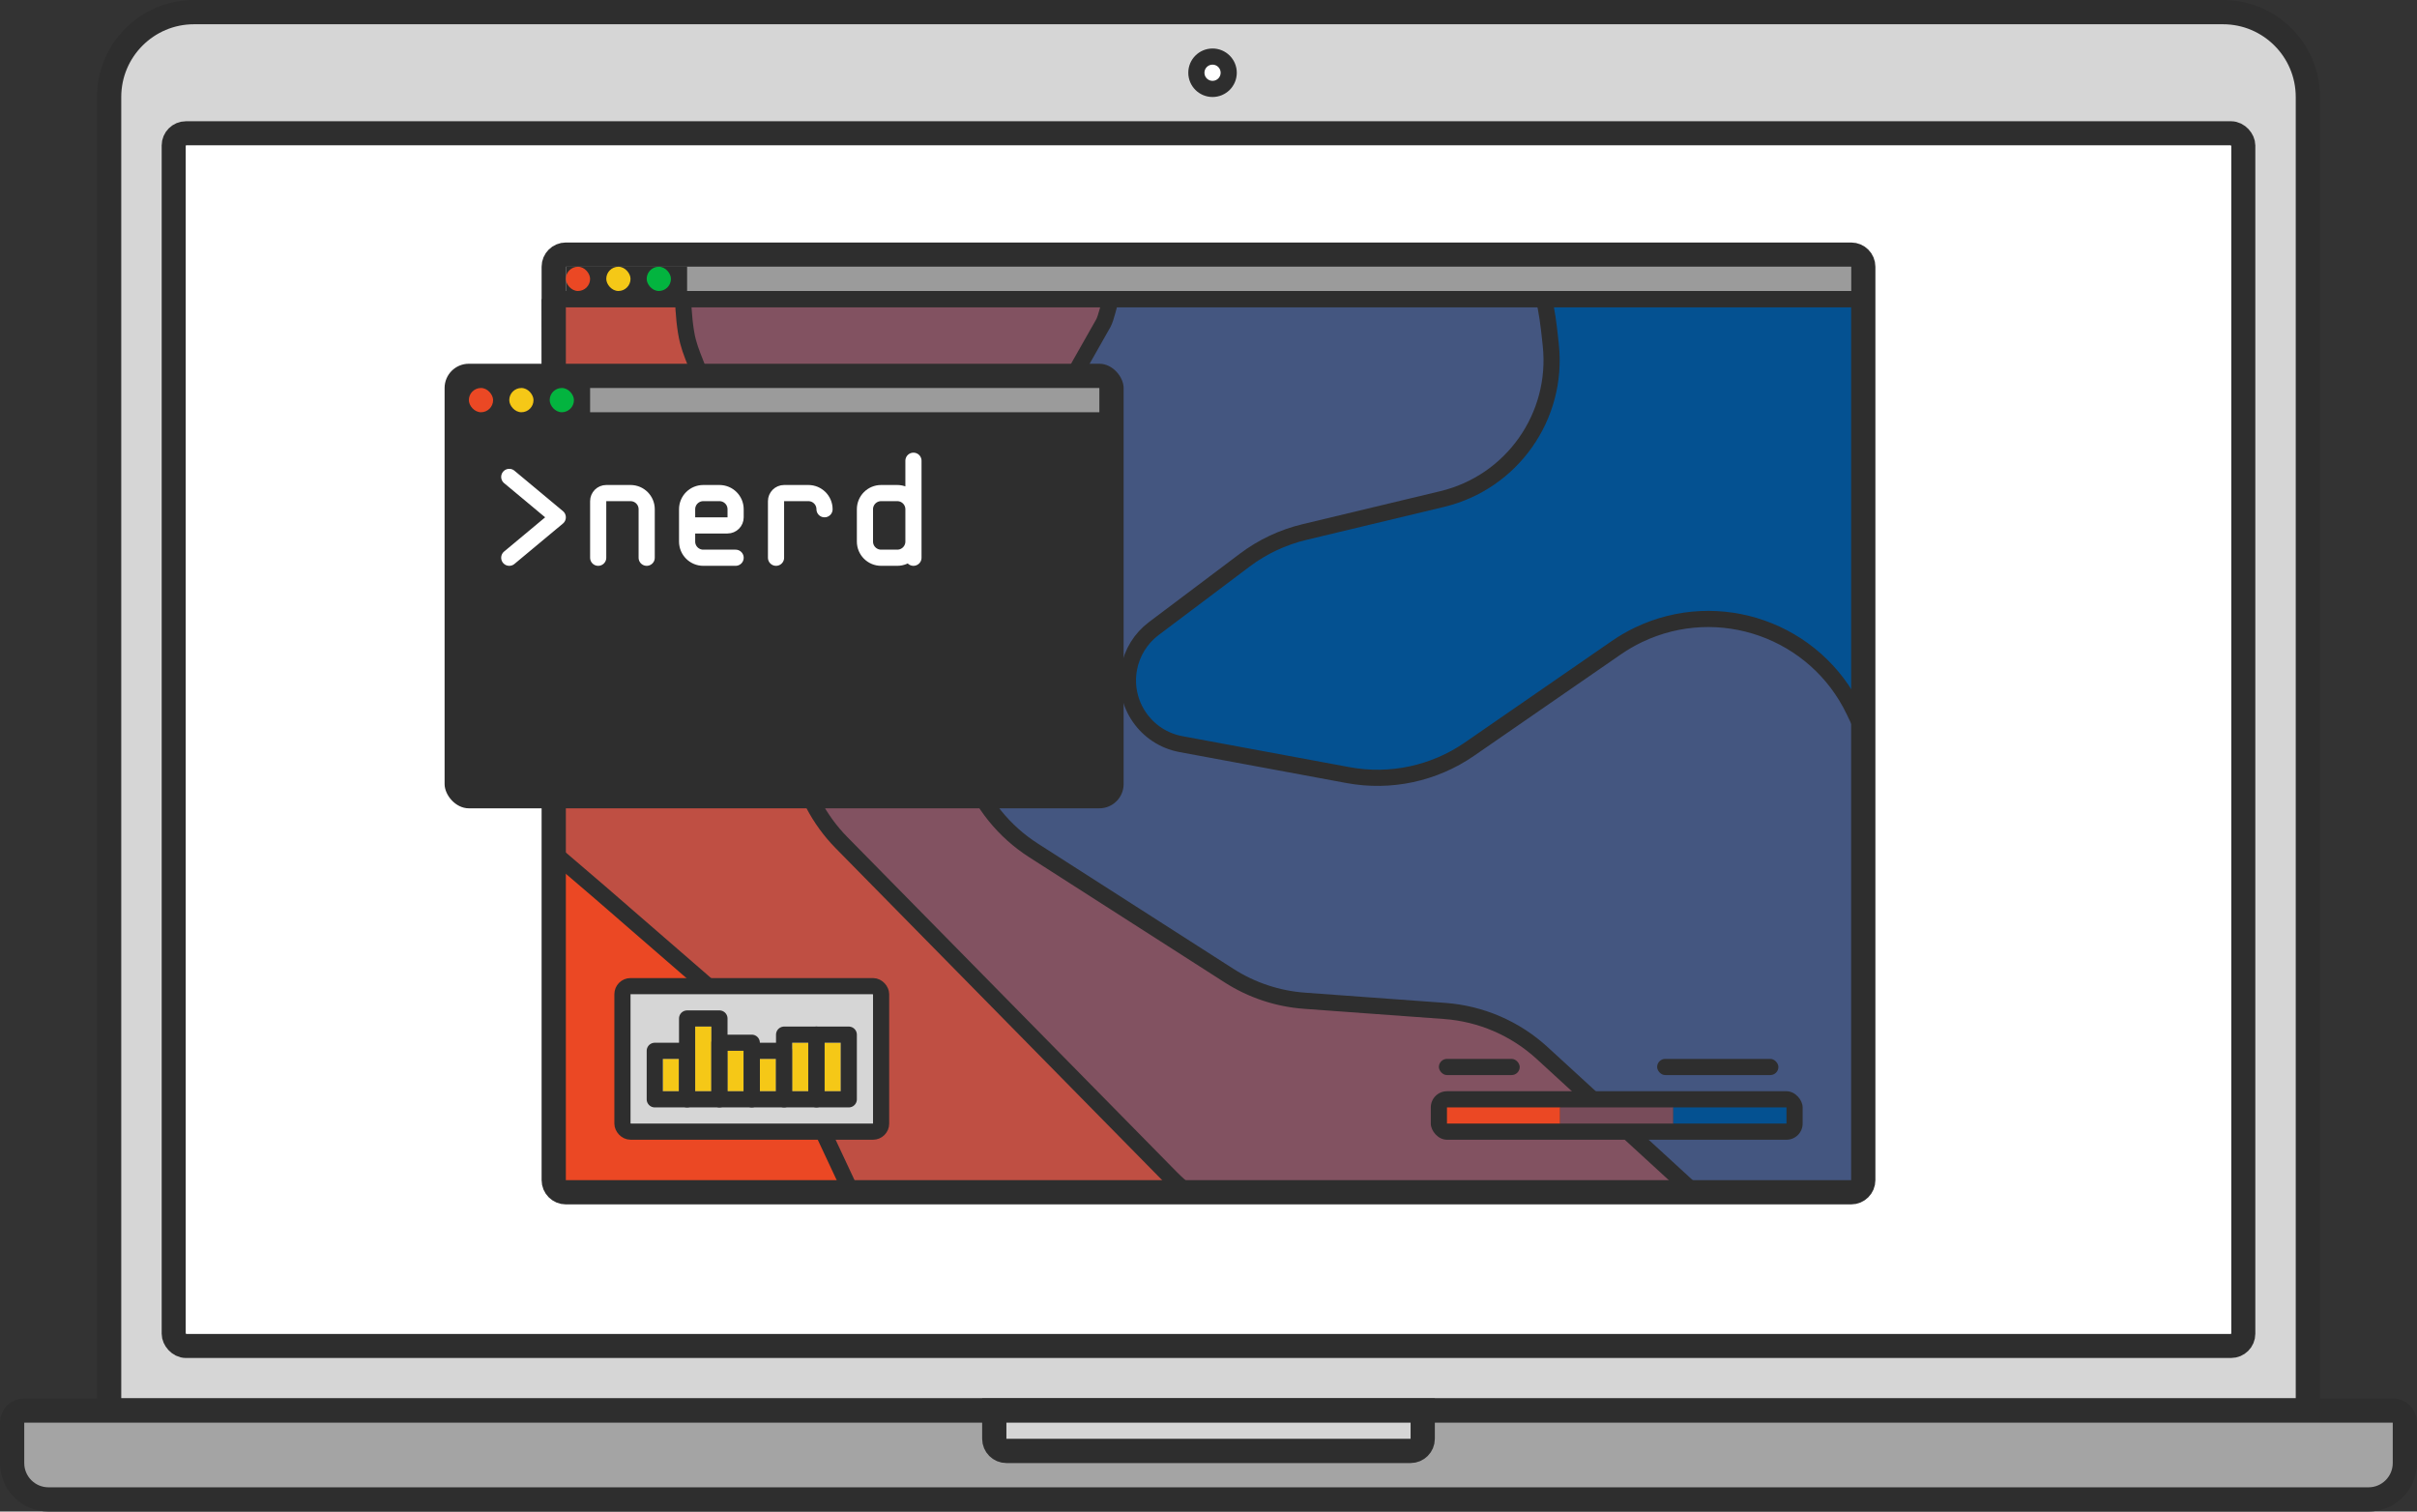 <?xml version="1.0" encoding="UTF-8"?>
<svg width="299px" height="187px" viewBox="0 0 299 187" version="1.1" xmlns="http://www.w3.org/2000/svg" xmlns:xlink="http://www.w3.org/1999/xlink">
    <rect x="0" y="0" width="299" height="187" fill="#333333" stroke="none"/>
    <!-- Generator: Sketch 48.1 (47250) - http://www.bohemiancoding.com/sketch -->
    <title>laptop (voor kaartje, maar nog rgb) copy</title>
    <desc>Created with Sketch.</desc>
    <defs>
        <rect id="path-1" x="5" y="9" width="2" height="4"></rect>
        <rect id="path-2" x="9" y="5" width="2" height="8"></rect>
        <rect id="path-3" x="13" y="8" width="2" height="5"></rect>
        <rect id="path-4" x="17" y="9" width="2" height="4"></rect>
        <rect id="path-5" x="21" y="7" width="2" height="6"></rect>
        <rect id="path-6" x="25" y="7" width="2" height="6"></rect>
    </defs>
    <g id="Pricing" stroke="none" stroke-width="1" fill="none" fill-rule="evenodd">
        <g id="laptop-(voor-kaartje,-maar-nog-rgb)-copy" transform="translate(1, 1)">
            <path d="M23,0.5 L274,0.5 C279.799,0.5 284.5,5.201 284.5,11 L284.5,173.5 L12.5,173.5 L12.5,11 C12.5,5.201 17.201,0.5 23,0.5 Z" id="Rectangle-10" stroke="#2E2E2E" stroke-width="3" fill="#D6D6D6"></path>
            <rect id="Rectangle-10" stroke="#2E2E2E" stroke-width="3" fill="#FFFFFF" x="20.5" y="15.5" width="256" height="150" rx="1.5"></rect>
            <circle id="Oval" stroke="#2E2E2E" stroke-width="2" fill="#FFFFFF" cx="149" cy="8" r="2"></circle>
            <path d="M2,173.5 L295,173.5 C295.828,173.5 296.5,174.172 296.5,175 L296.5,180 C296.5,182.485 294.485,184.5 292,184.5 L5,184.5 C2.515,184.5 0.5,182.485 0.5,180 L0.5,175 C0.5,174.172 1.172,173.5 2,173.5 Z" id="Rectangle-10" stroke="#2E2E2E" stroke-width="3" fill="#A4A4A4"></path>
            <path d="M122,173.5 L175,173.5 L175,177 C175,177.828 174.328,178.5 173.5,178.5 L123.5,178.5 C122.672,178.5 122,177.828 122,177 L122,173.5 Z" id="Rectangle-3" stroke="#2E2E2E" stroke-width="3" fill="#D6D6D6"></path>
            <path d="M66,99 L66,145 C66,146.657 67.343,148 69,148 L228,148 C229.657,148 231,146.657 231,145 L231,32 C231,30.343 229.657,29 228,29 L69,29 C67.343,29 66,30.343 66,32 L66,44 L57,44 C55.343,44 54,45.343 54,47 L54,96 C54,97.657 55.343,99 57,99 L66,99 Z M22,17 L275,17 L275,164 L22,164 L22,17 Z" id="Rectangle-4" fill="#FFFFFF"></path>
            <g id="output" transform="translate(54, 30)">
                <path d="M15,0.5 L174,0.5 C174.828,0.5 175.5,1.172 175.5,2 L175.5,115 C175.5,115.828 174.828,116.5 174,116.5 L15,116.5 C14.172,116.5 13.5,115.828 13.5,115 L13.5,2 C13.5,1.172 14.172,0.5 15,0.5 Z" id="Rectangle-11" fill="#FFFFFF"></path>
                <path d="M13.5,114.5 C13.5,115.605 14.395,116.5 15.5,116.5 L173.5,116.5 C174.605,116.5 175.5,115.605 175.5,114.5 L175.5,6 L13.5,6 L13.5,114.5 Z" id="bg" stroke="#2E2E2E" stroke-width="2" fill="#045191"></path>
                <path d="M13.5,114.5 C13.5,115.605 14.395,116.5 15.5,116.5 L173.5,116.5 C174.605,116.5 175.5,115.605 175.5,114.5 L175.5,59.33 L174.364,56.952 C169.606,46.99 157.672,42.771 147.71,47.53 C146.754,47.986 145.836,48.518 144.965,49.12 L126.779,61.682 C122.401,64.706 116.998,65.861 111.766,64.891 L91.092,61.058 C86.737,60.25 83.861,56.065 84.668,51.71 C85.034,49.735 86.128,47.97 87.732,46.763 L98.988,38.293 C101.179,36.644 103.686,35.464 106.353,34.825 L123.404,30.739 C132.038,28.671 137.792,20.511 136.842,11.684 L136.742,10.754 C136.603,9.463 136.342,7.208 135.97,6 L13.5,6 L13.5,114.5 Z" id="output-2" stroke="#2E2E2E" stroke-width="2" fill="#445680"></path>
                <path d="M13.5,114.5 C13.5,115.605 14.395,116.5 15.5,116.5 L154.558,116.5 L135.775,99.274 C132.455,96.229 128.203,94.394 123.71,94.067 L106.375,92.804 C103.054,92.562 99.845,91.495 97.04,89.698 L72.848,74.202 C69.2,71.865 66.41,68.408 64.896,64.349 L62.284,57.346 C60.219,51.807 60.709,45.637 63.625,40.494 L81.479,9.002 C81.85,8.348 82.172,6.679 82.446,6 L13.5,6 L13.5,114.5 Z" id="output-3" stroke="#2E2E2E" stroke-width="2" fill="#825261"></path>
                <path d="M13.5,114.5 C13.5,115.605 14.395,116.5 15.5,116.5 L91.902,116.5 C91.187,115.948 90.508,115.346 89.87,114.698 L49.097,73.242 C46.312,70.41 44.433,66.813 43.7,62.909 L38.028,32.706 C37.797,31.476 37.451,30.27 36.995,29.104 L30.695,13.016 C30.471,12.444 30.278,11.861 30.117,11.269 C29.728,9.844 29.53,7.412 29.508,6 L13.5,6 L13.5,114.5 Z" id="output-4" stroke="#2E2E2E" stroke-width="2" fill="#BF4F43"></path>
                <path d="M13,7 L13.5,7 L13.5,74.5 L19.173,79.359 L26.431,85.655 L32.852,91.225 L39.111,96.653 C41.225,98.487 42.93,100.744 44.118,103.278 L47.174,109.804 L50.31,116.5 L90,116.5 L15.5,116.5 C14.395,116.5 13.5,115.605 13.5,114.5 L13,7 Z" id="output-5-up" stroke="#2E2E2E" stroke-width="2" fill="#EB4824"></path>
                <path d="M15,0.5 L174,0.5 C174.828,0.5 175.5,1.172 175.5,2 L175.5,115 C175.5,115.828 174.828,116.5 174,116.5 L15,116.5 C14.172,116.5 13.5,115.828 13.5,115 L13.5,2 C13.5,1.172 14.172,0.5 15,0.5 Z" id="Rectangle-11" stroke="#2E2E2E" stroke-width="3"></path>
                <rect id="Rectangle" fill="#2E2E2E" x="15" y="2" width="159" height="5"></rect>
                <rect id="Rectangle-20" fill="#9B9B9B" x="30" y="2" width="144" height="3"></rect>
                <g id="Group-21" transform="translate(122, 104)">
                    <rect id="Rectangle-34" fill="#2E2E2E" x="0" y="0" width="46" height="6" rx="2"></rect>
                    <rect id="Rectangle-13" fill="#EB4824" x="2" y="2" width="14" height="2"></rect>
                    <rect id="Rectangle-13-Copy-2" fill="#784C5A" x="16" y="2" width="14" height="2"></rect>
                    <rect id="Rectangle-13-Copy" fill="#045191" x="30" y="2" width="14" height="2"></rect>
                </g>
                <g id="cli-a-1" transform="translate(0, 14)">
                    <rect id="Rectangle-19" fill="#2E2E2E" x="0" y="0" width="84" height="55" rx="3"></rect>
                    <rect id="Rectangle-20" fill="#9B9B9B" x="18" y="3" width="63" height="3"></rect>
                    <rect id="Rectangle-6" fill="#EB4824" x="3" y="3" width="3" height="3" rx="1.5"></rect>
                    <rect id="Rectangle-6-Copy" fill="#F5C817" x="8" y="3" width="3" height="3" rx="1.5"></rect>
                    <rect id="Rectangle-6-Copy-2" fill="#03B43F" x="13" y="3" width="3" height="3" rx="1.5"></rect>
                    <polyline id="Path-10" stroke="#FFFFFF" stroke-width="2" stroke-linecap="round" stroke-linejoin="round" points="8 14 14 19 8 24"></polyline>
                    <path d="M19,24 L19,17 C19,16.448 19.448,16 20,16 L23,16 C24.105,16 25,16.895 25,18 L25,24" id="Path-12" stroke="#FFFFFF" stroke-width="2" stroke-linecap="round"></path>
                    <path d="M36,24 L32,24 C30.895,24 30,23.105 30,22 L30,18 C30,16.895 30.895,16 32,16 L34,16 C35.105,16 36,16.895 36,18 L36,19 C36,19.552 35.552,20 35,20 L30.5,20" id="Path-12-Copy" stroke="#FFFFFF" stroke-width="2" stroke-linecap="round"></path>
                    <path d="M41,24 L41,17 C41,16.448 41.448,16 42,16 L45,16 C46.105,16 47,16.895 47,18" id="Path-12" stroke="#FFFFFF" stroke-width="2" stroke-linecap="round"></path>
                    <path d="M58,12 L58,22 C58,23.105 57.105,24 56,24 L54,24 C52.895,24 52,23.105 52,22 L52,18 C52,16.895 52.895,16 54,16 L56,16 C57.105,16 58,16.895 58,18 L58,24" id="Path-12-Copy" stroke="#FFFFFF" stroke-width="2" stroke-linecap="round"></path>
                </g>
            </g>
            <rect id="Rectangle-6" fill="#EB4824" x="69" y="32" width="3" height="3" rx="1.5"></rect>
            <rect id="Rectangle-6-Copy" fill="#F5C817" x="74" y="32" width="3" height="3" rx="1.5"></rect>
            <rect id="Rectangle-6-Copy-2" fill="#03B43F" x="79" y="32" width="3" height="3" rx="1.5"></rect>
            <rect id="Rectangle-36" fill="#2E2E2E" x="177" y="130" width="10" height="2" rx="1"></rect>
            <rect id="Rectangle-36-Copy" fill="#2E2E2E" x="204" y="130" width="15" height="2" rx="1"></rect>
            <g id="Group" transform="translate(76, 121)">
                <rect id="Rectangle-37" stroke="#2E2E2E" stroke-width="2" fill="#D6D6D6" x="0" y="0" width="32" height="18" rx="1"></rect>
                <g id="Rectangle-26-Copy-3" stroke-linejoin="round">
                    <use fill="#F5C817" fill-rule="evenodd" xlink:href="#path-1"></use>
                    <rect stroke="#2E2E2E" stroke-width="2" x="4" y="8" width="4" height="6"></rect>
                </g>
                <g id="Rectangle-26-Copy-4" stroke-linejoin="round">
                    <use fill="#F5C817" fill-rule="evenodd" xlink:href="#path-2"></use>
                    <rect stroke="#2E2E2E" stroke-width="2" x="8" y="4" width="4" height="10"></rect>
                </g>
                <g id="Rectangle-26-Copy-6" stroke-linejoin="round">
                    <use fill="#F5C817" fill-rule="evenodd" xlink:href="#path-3"></use>
                    <rect stroke="#2E2E2E" stroke-width="2" x="12" y="7" width="4" height="7"></rect>
                </g>
                <g id="Rectangle-26-Copy-7" stroke-linejoin="round">
                    <use fill="#F5C817" fill-rule="evenodd" xlink:href="#path-4"></use>
                    <rect stroke="#2E2E2E" stroke-width="2" x="16" y="8" width="4" height="6"></rect>
                </g>
                <g id="Rectangle-26-Copy-8" stroke-linejoin="round">
                    <use fill="#F5C817" fill-rule="evenodd" xlink:href="#path-5"></use>
                    <rect stroke="#2E2E2E" stroke-width="2" x="20" y="6" width="4" height="8"></rect>
                </g>
                <g id="Rectangle-26-Copy-9" stroke-linejoin="round">
                    <use fill="#F5C817" fill-rule="evenodd" xlink:href="#path-6"></use>
                    <rect stroke="#2E2E2E" stroke-width="2" x="24" y="6" width="4" height="8"></rect>
                </g>
            </g>
        </g>
    </g>
</svg>